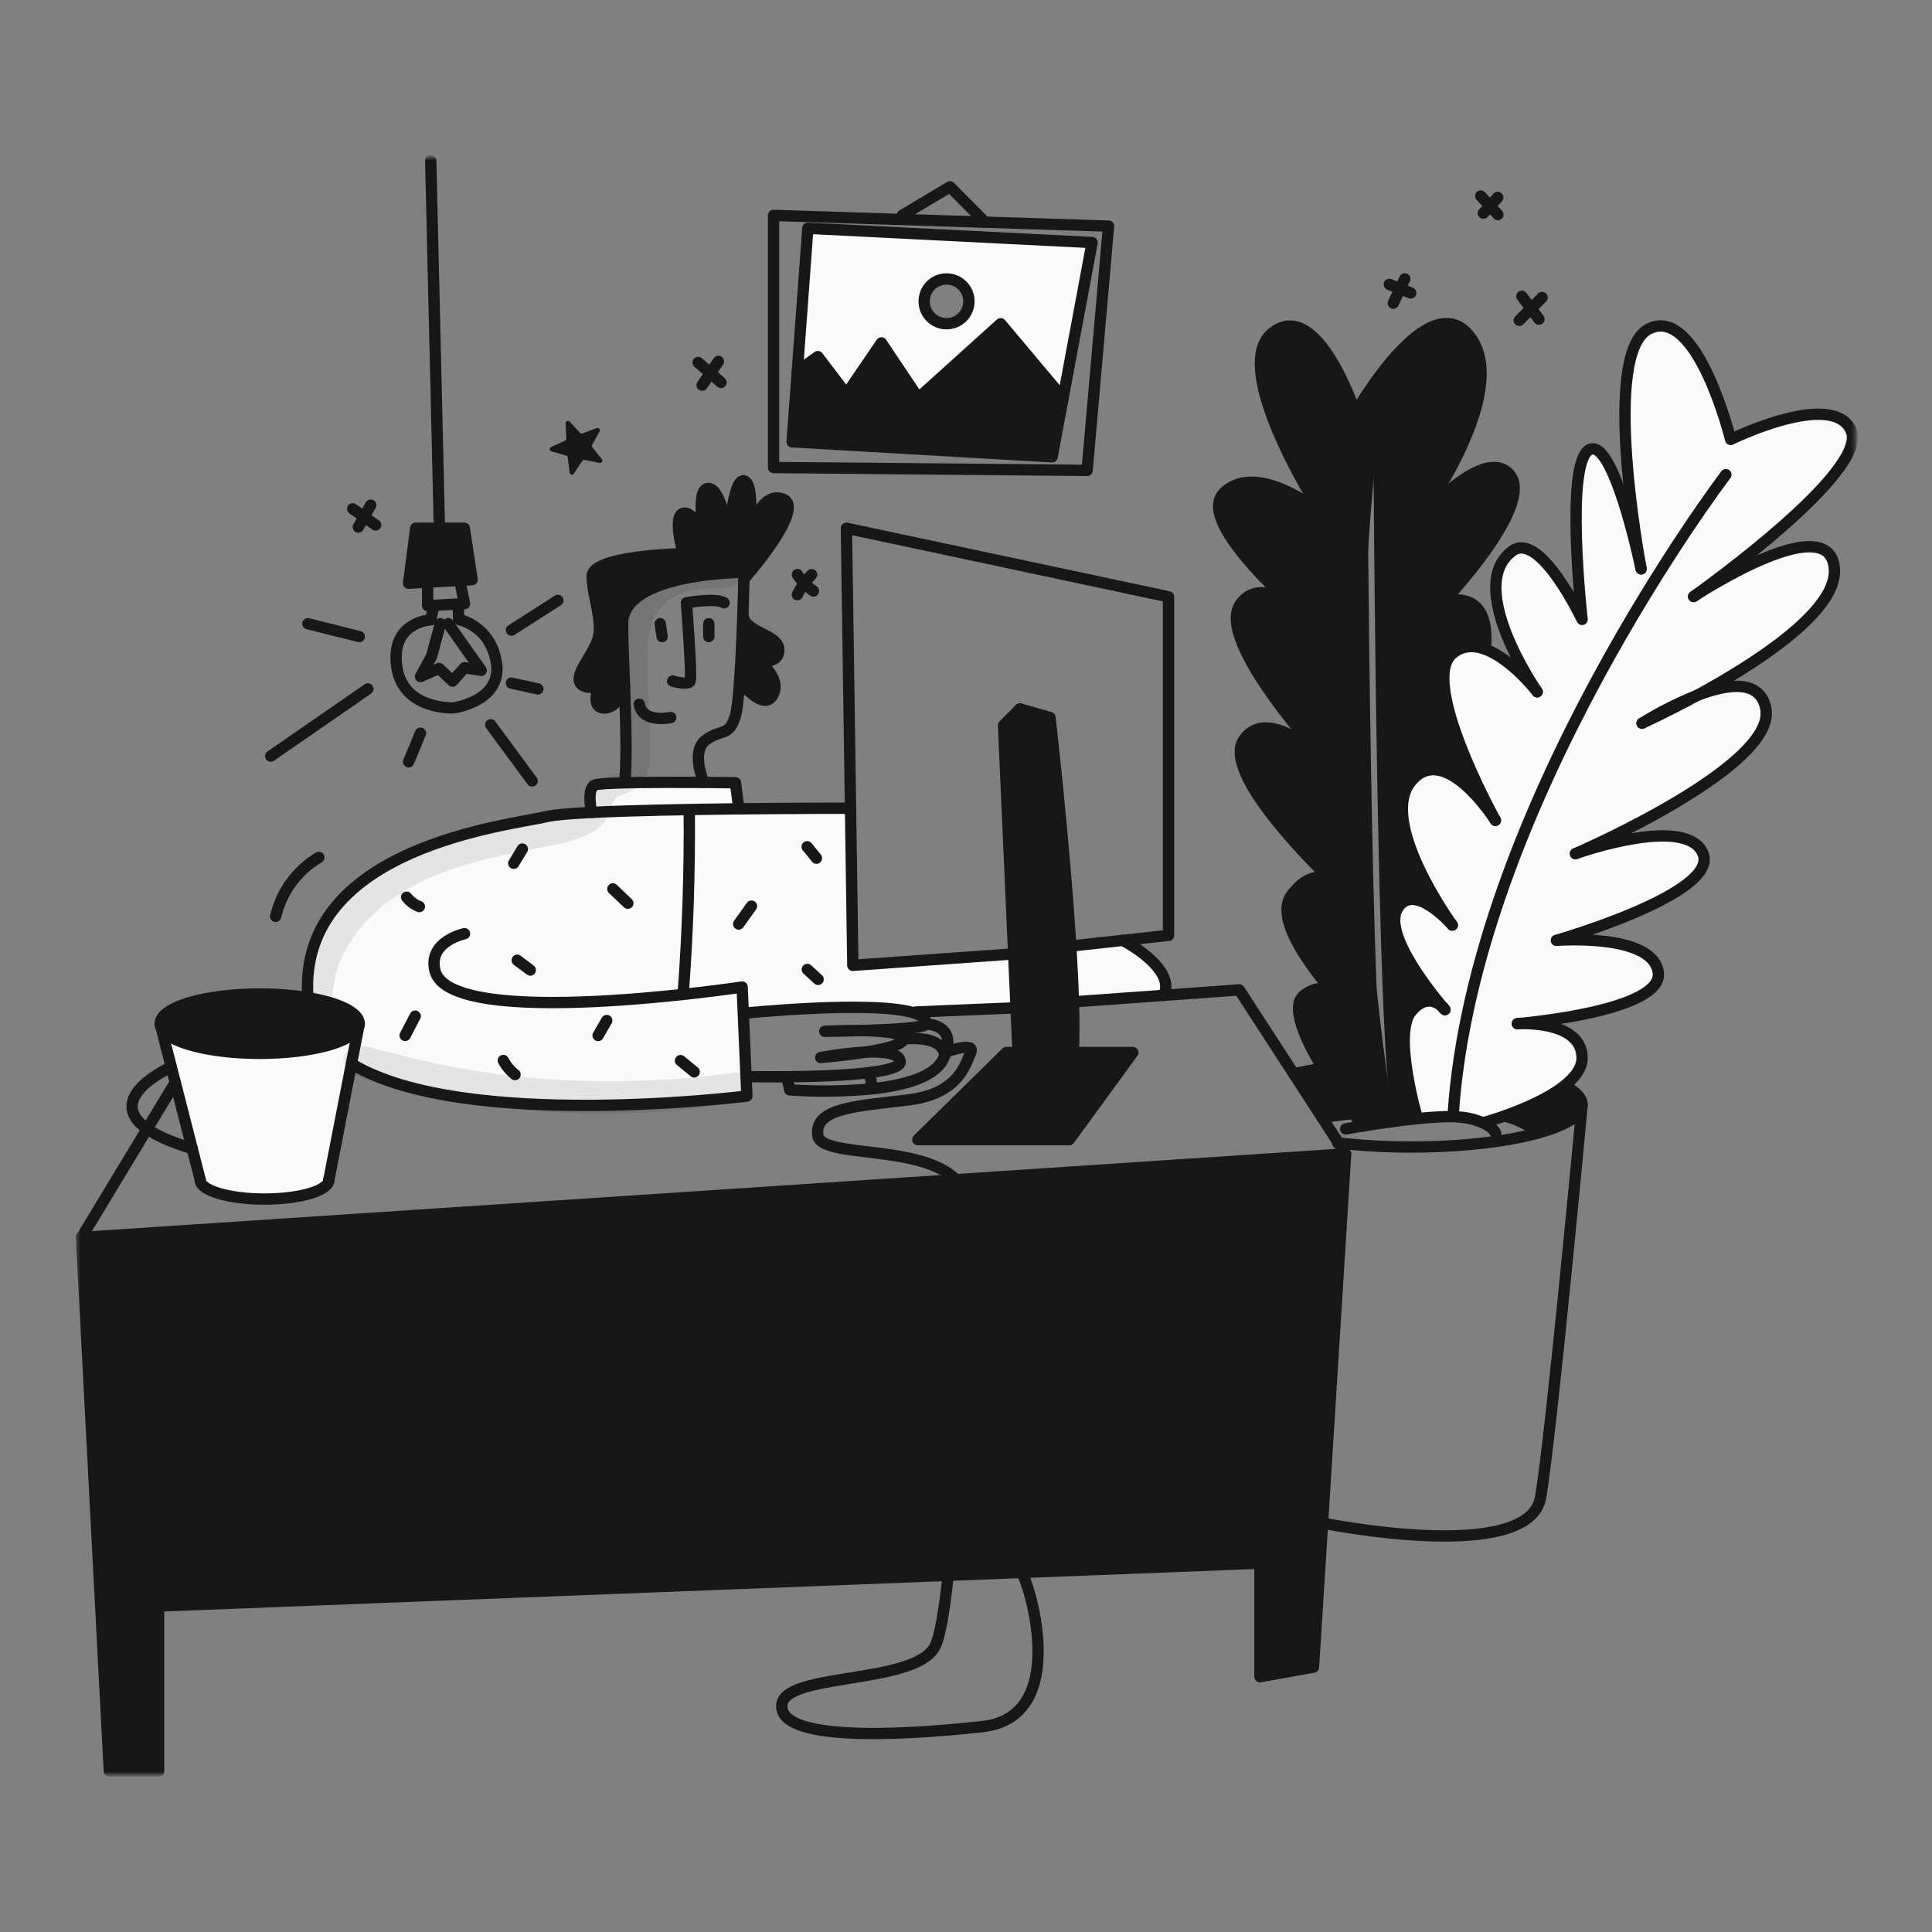 <svg width="512" height="512" viewBox="0 0 512 512" fill="none" xmlns="http://www.w3.org/2000/svg">
<rect x="0" y="0" width="512" height="512" fill="#808080" stroke="none"/>
<mask id="mask0_760_3110" style="mask-type:luminance" maskUnits="userSpaceOnUse" x="20" y="41" width="472" height="430">
<path d="M491.733 41.6H20.267V470.4H491.733V41.6Z" fill="white"/>
</mask>
<g mask="url(#mask0_760_3110)">
<path fill-rule="evenodd" clip-rule="evenodd" d="M353.654 234.087C353.879 234.307 354.035 234.452 354.11 234.516C353.969 234.362 353.816 234.219 353.654 234.087ZM341.875 159.811C346.626 164.208 350.45 167.297 350.617 167.431C348.031 164.537 345.094 161.978 341.875 159.811ZM324.375 130.588C318.487 136.31 332.125 150.79 341.864 159.8C337.354 156.92 332.107 155.349 328.703 160.118C321.849 169.712 350.621 200.893 352.075 202.458C351.014 201.384 336.239 186.711 329.675 195.952C323.379 204.811 349.593 230.237 353.636 234.077C352.151 232.827 347.641 230.113 342.294 237.187C337.74 243.201 347.023 255.727 353.149 262.836C351.116 261.704 348.531 261.447 345.576 263.763C341.945 266.611 345.753 275.16 350.515 283.049C353.295 287.645 356.389 292.016 358.522 294.906C360.045 296.971 361.08 298.286 361.171 298.392C363.081 298.087 365.449 297.722 368.009 297.368C370.466 297.025 373.088 296.692 375.636 296.435C375.507 296 369.093 274.007 373.967 268.07C377.893 263.281 381.256 265.818 382.457 267.035C379.776 263.887 366.438 247.691 370.305 240.869C374.483 233.498 384.345 244.557 384.854 245.136C384.189 244.216 365.167 217.722 373.967 207.056C382.768 196.389 395.833 216.672 396.288 217.379C395.73 216.377 376.101 180.704 384.875 173.237C387.534 170.975 390.613 170.964 393.621 172.064C395.321 154.849 382.418 159.611 382.418 159.611C382.418 159.611 406.9 133.869 400.084 125.792C393.375 117.838 376.385 137.302 375.87 137.891C376.485 137.049 400.446 104.147 389.737 89.453C378.881 74.561 359.201 109.387 359.201 109.387C359.201 109.387 349.104 78.852 337.246 88.189C325.517 97.421 349.558 135.015 350.107 135.873L350.113 135.881C349.707 135.553 333.099 122.11 324.375 130.588ZM357.927 268.059C357.821 267.84 356.051 264.45 353.149 262.836C355.729 265.844 357.751 267.882 357.927 268.059ZM363.982 120.966C363.98 120.524 363.62 120.168 363.178 120.17C362.736 120.172 362.38 120.532 362.382 120.975L363.182 120.97C362.382 120.975 362.382 120.975 362.382 120.976V120.982V121.004L362.383 121.091L362.385 121.437C362.387 121.742 362.389 122.194 362.393 122.785C362.401 123.967 362.412 125.702 362.428 127.914C362.46 132.337 362.51 138.668 362.583 146.3C362.727 161.564 362.962 182.032 363.319 202.843C363.676 223.654 364.156 244.814 364.793 261.461C365.111 269.784 365.469 276.986 365.871 282.455C366.072 285.188 366.284 287.497 366.509 289.3C366.731 291.078 366.973 292.434 367.252 293.216C367.401 293.632 367.859 293.849 368.275 293.7C368.691 293.551 368.908 293.094 368.759 292.678C368.547 292.083 368.321 290.891 368.097 289.102C367.877 287.337 367.667 285.059 367.467 282.337C367.067 276.896 366.71 269.716 366.392 261.4C365.756 244.77 365.276 223.623 364.919 202.816C364.562 182.01 364.327 161.547 364.183 146.286C364.11 138.655 364.06 132.324 364.028 127.902C364.012 125.691 364.001 123.957 363.993 122.775C363.989 122.185 363.987 121.732 363.985 121.427L363.983 121.082L363.982 120.995V120.973V120.967C363.982 120.966 363.982 120.966 363.182 120.97L363.982 120.966Z" fill="#171717"/>
<path d="M415.261 288.113C417.835 289.524 419.267 291.09 419.267 292.736C419.267 292.827 419.261 292.919 419.251 293.01C418.984 295.831 414.526 298.389 407.372 300.325C405.635 298.341 402.808 296.919 399.318 295.922L399.189 295.557C403.716 293.927 409.969 291.304 414.292 287.979L415.261 288.113Z" fill="#171717"/>
<path d="M382.617 267.219C382.761 267.391 382.858 267.509 382.901 267.552C382.863 267.504 382.766 267.38 382.617 267.219ZM435.173 191.656C435.447 191.532 441.705 188.679 449.75 184.287C457.831 181.198 466.535 179.927 467.973 187.875C470.708 203.036 419.106 225.539 417.534 226.222C418.715 225.803 447.116 215.86 451.316 226.238C455.606 236.84 412.451 249.207 412.451 249.207C412.451 249.207 437.94 247.185 439.453 257.659C440.933 267.891 403.87 271.142 402.164 271.286C403.253 271.227 419.026 270.503 419.267 280.199C419.337 283.058 417.277 285.686 414.29 287.981C409.967 291.306 403.714 293.929 399.188 295.559C395.847 296.766 393.444 297.425 393.444 297.425L393.31 297.699C391.274 296.777 389.093 296.216 386.864 296.041C384.182 295.762 380.026 295.999 375.634 296.444C375.505 296.009 369.091 274.016 373.966 268.079C377.892 263.29 381.254 265.827 382.455 267.044C379.774 263.897 366.436 247.7 370.303 240.878C374.481 233.504 384.343 244.563 384.853 245.145C384.188 244.222 365.16 217.724 373.966 207.065C382.772 196.406 395.833 216.681 396.286 217.388C395.729 216.386 376.1 180.712 384.873 173.246C387.533 170.983 390.612 170.972 393.62 172.073C400.553 174.604 407.124 183.024 407.365 183.33C406.919 182.686 388.063 155.244 400.838 145.993C408.158 140.689 419.265 164.162 419.265 164.162C419.265 164.162 414.653 123.024 421.121 119.238C427.438 115.547 434.555 149.087 434.898 150.723C434.491 148.567 424.311 93.624 436.931 87.188C449.802 80.624 458.635 116.465 458.635 116.465C458.635 116.465 485.888 103.089 490.587 114.191C495.14 124.954 451.6 156.111 448.922 158.022C451.282 156.475 485.412 134.473 486.141 151.04C486.634 162.184 464.984 175.988 449.748 184.295C444.682 186.313 439.805 188.776 435.173 191.656Z" fill="white" fill-opacity="0.96"/>
<path d="M342.845 284.579C345.135 284.037 347.65 283.56 350.353 283.153L350.513 283.056C353.291 287.652 356.385 292.023 358.52 294.914L358.214 295.139C353.446 295.659 350.352 296.147 350.352 296.147L342.845 284.579Z" fill="#171717"/>
<path d="M350.616 167.431C350.45 167.297 346.626 164.208 341.874 159.811C345.093 161.977 348.03 164.537 350.616 167.431Z" fill="#171717"/>
<path d="M308.452 263.771L284.577 265.498L284.475 265.503C284.335 260.929 284.088 255.914 283.766 250.718L297.565 249.206C297.565 249.206 311.756 256.488 308.452 263.771Z" fill="white" fill-opacity="0.96"/>
<path d="M270.654 416.716H270.601C270.619 416.711 270.637 416.711 270.654 416.716Z" fill="#171717"/>
<path d="M300.21 278.921L283.365 302.014H243.233L266.707 278.921H269.267L269.787 278.899L269.267 267.08L268.634 252.786L265.947 192.228L270.302 187.873L278.255 190.147C278.255 190.147 282.057 223.043 283.768 250.716C284.088 255.913 284.337 260.927 284.476 265.502C284.621 270.634 284.627 275.214 284.439 278.888L285.163 278.92L300.21 278.921Z" fill="#171717"/>
<path d="M348.096 441.799L333.9 444.351V414.255L270.655 416.716C270.638 416.711 270.619 416.711 270.602 416.716L251.284 417.472C254.475 388.54 256.417 336.471 256.61 321.133C256.658 317.475 255.413 314.719 253.338 312.627L356.612 305.8L350.487 403.614L348.096 441.799Z" fill="#171717"/>
<path d="M256.609 321.133C256.416 336.471 254.476 388.54 251.284 417.473L42.033 425.614V469.338H28.966L21.59 327.944L253.338 312.627C255.413 314.721 256.657 317.475 256.609 321.133Z" fill="#171717"/>
<path d="M289.419 64.275L281.729 105.479L265.19 85.791L243.363 105.479L233.581 90.87L224.308 104.47L216.735 94.501L211.295 98.399L214.084 60.494L289.419 64.275ZM256.775 79.86C256.775 78.687 256.428 77.54 255.776 76.564C255.124 75.588 254.198 74.829 253.114 74.379C252.03 73.93 250.837 73.812 249.687 74.041C248.536 74.27 247.479 74.835 246.65 75.665C245.82 76.494 245.255 77.551 245.026 78.702C244.797 79.853 244.914 81.045 245.363 82.129C245.812 83.213 246.573 84.139 247.548 84.791C248.524 85.443 249.67 85.791 250.844 85.791C251.622 85.791 252.394 85.638 253.114 85.34C253.834 85.042 254.487 84.605 255.038 84.054C255.589 83.504 256.026 82.85 256.324 82.13C256.622 81.41 256.775 80.639 256.775 79.86Z" fill="white" fill-opacity="0.96"/>
<path d="M243.363 105.478L265.19 85.79L281.73 105.478L278.818 121.063L209.92 117.083L211.298 98.399L216.736 94.5L224.309 104.47L233.581 90.87L243.363 105.478Z" fill="#171717"/>
<path d="M200.454 174.838C200.765 175.047 207.212 179.407 204.873 184.095C202.476 188.889 196.014 180.496 196.014 180.496H196.009C196.4 175.074 196.684 168.354 196.872 162.766C197.076 167.807 206.391 167.939 206.391 172.232C206.391 176.404 200.765 174.924 200.454 174.838Z" fill="#171717"/>
<path d="M156.789 215.295C167.236 214.775 182.381 214.495 195.788 214.346C211.842 214.174 225.397 214.186 225.397 214.186L226.009 255.829L268.633 252.789L269.266 267.082L242.66 268.197L242.537 268.546C232.165 264.964 197.178 268.514 197.178 268.514L196.979 268.525L197.708 285.305L197.934 290.47C197.934 290.47 123.078 299.863 93.426 282.064L93.115 282.004L95.025 272.201C95.14 271.911 95.2 271.602 95.201 271.289C95.201 268.324 89.693 265.739 81.558 264.398L81.59 264.205C78.812 224.331 135.601 218.667 144.937 216.394C146.793 215.944 151.089 215.585 156.789 215.295Z" fill="white" fill-opacity="0.96"/>
<path d="M159.932 178.709C159.91 178.747 159.884 178.811 159.846 178.892C159.884 178.811 159.916 178.747 159.932 178.709ZM159.772 179.042C159.185 180.152 157.246 183.263 154.526 181.697C151.244 179.803 156.543 174.628 158.313 169.834C160.083 165.039 157.053 158.474 156.926 152.796C156.8 147.118 181.092 146.741 181.092 146.741C181.092 146.741 178.126 136.771 181.092 136.015C183.966 135.281 186.669 142.976 186.83 143.437C186.712 142.826 184.143 129.451 187.715 129.451C191.378 129.451 193.142 142.826 193.142 142.826C193.142 142.826 194.15 126.802 197.181 127.434C200.125 128.051 198.538 142.021 198.446 142.794C198.591 142.101 201.149 130.02 207.403 132.229C213.838 134.504 197.181 153.429 197.181 153.429H197.143C197.17 152.309 197.181 151.665 197.181 151.665C197.181 151.665 164.998 151.665 165.003 165.292C165.009 169.079 165.27 175.347 165.513 181.992C165.335 182.571 163.534 188.106 159.705 187.592C156.178 187.119 158.994 180.677 159.771 179.041L159.772 179.042Z" fill="#171717"/>
<path d="M195.787 214.347C182.38 214.497 167.235 214.774 156.788 215.297C156.74 215.088 155.447 209.183 157.555 208.067C158.15 207.751 161.282 207.563 165.508 207.456C171.702 207.296 180.235 207.311 186.515 207.354C191.39 207.392 194.902 207.44 194.902 207.44L195.787 214.347Z" fill="white" fill-opacity="0.96"/>
<path d="M123.041 139.989L125.126 153.616L121.834 153.804L113.328 154.281L108.276 154.566L110.169 139.989H123.041Z" fill="#171717"/>
<path d="M95.025 272.201C93.512 276.116 82.357 279.152 68.826 279.152C55.628 279.152 44.694 276.261 42.763 272.485L42.457 271.289C42.457 266.945 54.261 263.422 68.826 263.422C73.09 263.404 77.347 263.731 81.558 264.398C89.693 265.738 95.201 268.323 95.201 271.289L95.025 272.201Z" fill="#171717"/>
<path d="M93.115 282.005L87.142 312.719C87.142 315.507 79.515 317.765 70.109 317.765C60.703 317.765 53.071 315.507 53.071 312.719L50.937 304.374H50.932L46.449 286.858L45.398 282.772L42.763 272.486C44.693 276.262 55.628 279.153 68.826 279.153C82.357 279.153 93.512 276.117 95.025 272.202L93.115 282.005Z" fill="white" fill-opacity="0.96"/>
<path d="M21.59 327.944L28.969 469.338H42.033V425.614L251.284 417.473L270.601 416.717H270.654L333.9 414.255V444.352L348.096 441.799L350.487 403.615L356.612 305.8L253.338 312.628L21.59 327.944Z" stroke="#171717" stroke-width="3" stroke-linecap="round" stroke-linejoin="round"/>
<path d="M269.265 278.921H266.707L243.233 302.014H283.365L300.21 278.921H285.161" stroke="#171717" stroke-width="3" stroke-linecap="round" stroke-linejoin="round"/>
<path d="M270.301 290.467L269.786 278.899L269.266 267.08L268.633 252.786L265.946 192.228L270.301 187.873C270.301 187.873 275.256 276.71 274.655 290.466" stroke="#171717" stroke-width="3" stroke-linecap="round" stroke-linejoin="round"/>
<path d="M270.301 187.875L278.254 190.149C278.254 190.149 282.056 223.046 283.767 250.718C284.087 255.915 284.335 260.929 284.475 265.504C284.62 270.636 284.625 275.216 284.437 278.89C284.266 282.296 283.923 284.923 283.365 286.495" stroke="#171717" stroke-width="3" stroke-linecap="round" stroke-linejoin="round"/>
<path d="M268.633 252.788L226.008 255.828L225.397 214.185L224.308 139.989L309.67 158.159V247.881L297.566 249.206L283.767 250.718H283.762" stroke="#171717" stroke-width="3" stroke-linecap="round" stroke-linejoin="round"/>
<path d="M114.149 42.63L116.417 138.665" stroke="#171717" stroke-width="3" stroke-linecap="round" stroke-linejoin="round"/>
<path d="M121.834 153.804L125.126 153.616L123.041 139.989H110.169L108.276 154.566L113.328 154.281L121.834 153.804Z" stroke="#171717" stroke-width="3" stroke-linecap="round" stroke-linejoin="round"/>
<path d="M113.328 154.281V160.497L114.964 160.411L121.442 160.073L123.105 159.987L121.834 153.803" stroke="#171717" stroke-width="3" stroke-linecap="round" stroke-linejoin="round"/>
<path d="M114.963 160.411L114.148 164.278C114.148 164.278 103.546 164.723 105.122 176.522C106.699 188.32 120.269 187.623 120.455 187.561C120.641 187.5 133.074 185.668 131.562 175.699C130.05 165.729 121.527 164.152 121.527 164.152L121.463 160.495" stroke="#171717" stroke-width="3" stroke-linecap="round" stroke-linejoin="round"/>
<path d="M116.701 165.291L114.4 173.872L111.434 179.293L116.352 177.148L119.951 180.495L123.104 176.961L127.523 177.658L118.781 165.291" stroke="#171717" stroke-width="3" stroke-linecap="round" stroke-linejoin="round"/>
<path d="M93.426 282.064C123.079 299.864 197.934 290.468 197.934 290.468L197.708 285.303L196.979 268.523L196.674 261.572C196.674 261.572 119.276 273.247 115.28 257.282C113.328 249.457 123.105 247.435 123.105 247.435" stroke="#171717" stroke-width="3" stroke-linecap="round" stroke-linejoin="round"/>
<path d="M225.397 214.187C225.397 214.187 211.84 214.176 195.788 214.347C182.381 214.497 167.236 214.774 156.789 215.296C151.089 215.586 146.793 215.945 144.937 216.395C135.601 218.667 78.812 224.331 81.59 264.205" stroke="#171717" stroke-width="3" stroke-linecap="round" stroke-linejoin="round"/>
<path d="M156.789 215.301V215.296C156.741 215.087 155.449 209.181 157.556 208.066C158.151 207.75 161.283 207.562 165.509 207.455C171.703 207.295 180.236 207.31 186.516 207.353C191.391 207.391 194.903 207.439 194.903 207.439L195.787 214.347V214.353" stroke="#171717" stroke-width="3" stroke-linecap="round" stroke-linejoin="round"/>
<path d="M186.516 207.353C186.516 207.353 182.917 199.109 187.084 196.08C191.251 193.05 193.268 195.323 194.903 189.644C195.343 188.121 195.708 184.699 196.009 180.495C196.4 175.073 196.684 168.353 196.872 162.765C197.006 158.786 197.092 155.38 197.139 153.428C197.166 152.308 197.177 151.664 197.177 151.664C197.177 151.664 164.994 151.664 164.999 165.291C165.004 169.077 165.266 175.346 165.508 181.991C165.868 191.961 166.184 202.783 165.503 207.324" stroke="#171717" stroke-width="3" stroke-linecap="round" stroke-linejoin="round"/>
<path d="M200.454 174.838C200.765 174.924 206.391 176.404 206.391 172.232C206.391 167.942 197.076 167.805 196.872 162.766" stroke="#171717" stroke-width="3" stroke-linecap="round" stroke-linejoin="round"/>
<path d="M196.013 180.496C196.013 180.496 202.476 188.889 204.873 184.095C207.211 179.407 200.766 175.047 200.454 174.838C200.451 174.835 200.447 174.833 200.443 174.833" stroke="#171717" stroke-width="3" stroke-linecap="round" stroke-linejoin="round"/>
<path d="M159.771 179.041C158.993 180.676 156.177 187.117 159.701 187.589C163.53 188.104 165.332 182.569 165.509 181.989L165.525 181.941" stroke="#171717" stroke-width="3" stroke-linecap="round" stroke-linejoin="round"/>
<path d="M159.932 178.709C159.91 178.747 159.884 178.811 159.846 178.892" stroke="#171717" stroke-width="3" stroke-linecap="round" stroke-linejoin="round"/>
<path d="M159.846 178.892C159.884 178.811 159.916 178.747 159.932 178.709C159.939 178.7 159.945 178.689 159.948 178.677C159.951 178.675 159.953 178.671 159.954 178.667" stroke="#171717" stroke-width="3" stroke-linecap="round" stroke-linejoin="round"/>
<path d="M159.845 178.892C159.823 178.931 159.803 178.972 159.787 179.015C159.78 179.023 159.775 179.033 159.771 179.042" stroke="#171717" stroke-width="3" stroke-linecap="round" stroke-linejoin="round"/>
<path d="M186.827 143.438C186.667 142.976 183.963 135.281 181.088 136.015C178.123 136.771 181.088 146.741 181.088 146.741C181.088 146.741 156.799 147.114 156.923 152.796C157.046 158.478 160.076 165.04 158.309 169.834C156.542 174.628 151.241 179.803 154.523 181.697C157.243 183.263 159.183 180.15 159.768 179.042" stroke="#171717" stroke-width="3" stroke-linecap="round" stroke-linejoin="round"/>
<path d="M198.443 142.794C198.534 142.021 200.121 128.052 197.177 127.434C194.147 126.802 193.139 142.826 193.139 142.826C193.139 142.826 191.374 129.45 187.711 129.45C184.138 129.45 186.708 142.826 186.827 143.437C186.829 143.444 186.831 143.451 186.832 143.458" stroke="#171717" stroke-width="3" stroke-linecap="round" stroke-linejoin="round"/>
<path d="M197.177 153.428C197.177 153.428 213.834 134.503 207.399 132.229C201.146 130.019 198.587 142.102 198.443 142.794C198.44 142.804 198.438 142.816 198.437 142.826" stroke="#171717" stroke-width="3" stroke-linecap="round" stroke-linejoin="round"/>
<path d="M177.742 190.148C177.742 190.148 170.299 191.789 169.413 186.615" stroke="#171717" stroke-width="3" stroke-linecap="round" stroke-linejoin="round"/>
<path d="M178.251 180.495C178.251 180.495 182.411 181.696 182.917 180.495C183.422 179.294 181.909 159.735 181.909 159.735C181.909 159.735 189.604 158.351 191.878 159.735" stroke="#171717" stroke-width="3" stroke-linecap="round" stroke-linejoin="round"/>
<path d="M187.841 165.291V168.696" stroke="#171717" stroke-width="3" stroke-linecap="round" stroke-linejoin="round"/>
<path d="M174.97 165.291L175.474 168.696" stroke="#171717" stroke-width="3" stroke-linecap="round" stroke-linejoin="round"/>
<path d="M21.59 327.944L38.998 299.172L46.447 286.858" stroke="#171717" stroke-width="3" stroke-linecap="round" stroke-linejoin="round"/>
<path d="M239.035 58.173L205.002 57.084V123.901L288.095 124.657L293.774 59.926L261.039 58.88L239.035 58.173Z" stroke="#171717" stroke-width="3" stroke-linecap="round" stroke-linejoin="round"/>
<path d="M281.73 105.478L289.42 64.275L214.087 60.494L211.298 98.399L209.92 117.083L278.818 121.063L281.73 105.478Z" stroke="#171717" stroke-width="3" stroke-linecap="round" stroke-linejoin="round"/>
<path d="M239.072 57.083L251.75 49.511L261.039 58.874" stroke="#171717" stroke-width="3" stroke-linecap="round" stroke-linejoin="round"/>
<path d="M228.035 273.121C235.683 272.89 245.223 272.408 245.379 271.414C245.578 270.153 244.5 269.22 242.537 268.545C232.165 264.962 197.177 268.512 197.177 268.512" stroke="#171717" stroke-width="3" stroke-linecap="round" stroke-linejoin="round"/>
<path d="M228.035 273.12C223.166 273.056 218.58 273.308 218.58 273.308C218.58 273.308 222.88 273.268 228.035 273.12Z" stroke="#171717" stroke-width="3" stroke-linecap="round" stroke-linejoin="round"/>
<path d="M229.499 278.808C234.619 277.977 239.447 276.802 239.447 275.322C239.447 273.644 233.554 273.183 228.034 273.118" stroke="#171717" stroke-width="3" stroke-linecap="round" stroke-linejoin="round"/>
<path d="M229.488 278.809C225.463 279.036 221.456 279.517 217.492 280.249C217.492 280.249 223.68 279.747 229.488 278.809Z" stroke="#171717" stroke-width="3" stroke-linecap="round" stroke-linejoin="round"/>
<path d="M229.489 278.809H229.499" stroke="#171717" stroke-width="3" stroke-linecap="round" stroke-linejoin="round"/>
<path d="M197.707 285.303C197.707 285.303 202.351 285.4 208.503 285.346C215.394 285.287 224.179 285.035 230.469 284.241C235.366 283.63 238.75 282.686 238.567 281.255C238.283 279.068 234.079 278.627 229.501 278.809" stroke="#171717" stroke-width="3" stroke-linecap="round" stroke-linejoin="round"/>
<path d="M208.504 285.362L209.292 288.829C216.582 289.33 223.9 289.235 231.173 288.545C239.636 287.622 247.825 285.423 250.051 280.5C250.313 279.924 250.54 279.333 250.732 278.73C253.038 271.308 245.38 271.416 245.38 271.416" stroke="#171717" stroke-width="3" stroke-linecap="round" stroke-linejoin="round"/>
<path d="M239.448 275.323C249.67 274.443 250.174 278.921 250.174 278.921C250.174 278.921 250.383 278.846 250.732 278.728C252.593 278.101 258.412 276.315 257.242 278.921C255.855 282.01 254.089 289.835 240.837 291.476C227.586 293.117 215.599 293.498 216.736 300.942C217.669 307.034 243.969 303.151 253.338 312.628C255.413 314.719 256.658 317.475 256.61 321.133C256.417 336.471 254.476 388.54 251.284 417.473C250.281 426.617 249.145 433.449 247.906 436.086C242.732 447.064 204.873 442.709 207.27 453.059C209.668 463.41 255.156 458.085 260.079 457.602C284.642 455.178 272.006 417.335 270.655 416.715C270.638 416.71 270.619 416.71 270.602 416.715" stroke="#171717" stroke-width="3" stroke-linecap="round" stroke-linejoin="round"/>
<path d="M231.162 288.451L230.47 284.241" stroke="#171717" stroke-width="3" stroke-linecap="round" stroke-linejoin="round"/>
<path d="M242.66 268.195L269.266 267.08" stroke="#171717" stroke-width="3" stroke-linecap="round" stroke-linejoin="round"/>
<path d="M356.612 305.8L354.735 302.909L350.354 296.147L342.845 284.579L328.414 262.328L308.453 263.771L284.577 265.498" stroke="#171717" stroke-width="3" stroke-linecap="round" stroke-linejoin="round"/>
<path d="M297.566 249.206C297.566 249.206 311.756 256.488 308.452 263.771" stroke="#171717" stroke-width="3" stroke-linecap="round" stroke-linejoin="round"/>
<path d="M211.298 98.399L216.736 94.5L224.309 104.47L233.581 90.87L243.363 105.478L265.19 85.79L281.73 105.478" stroke="#171717" stroke-width="3" stroke-linecap="round" stroke-linejoin="round"/>
<path d="M250.844 85.791C254.119 85.791 256.775 83.135 256.775 79.859C256.775 76.584 254.119 73.928 250.844 73.928C247.568 73.928 244.913 76.584 244.913 79.859C244.913 83.135 247.568 85.791 250.844 85.791Z" stroke="#171717" stroke-width="3" stroke-linecap="round" stroke-linejoin="round"/>
<path d="M350.487 403.615C350.487 403.615 405.261 414.823 408.29 396.75C411.266 378.955 419.021 295.606 419.262 293.01C419.265 292.988 419.267 292.967 419.267 292.945" stroke="#171717" stroke-width="3" stroke-linecap="round" stroke-linejoin="round"/>
<path d="M415.261 288.113C417.835 289.523 419.267 291.089 419.267 292.736C419.267 292.827 419.261 292.919 419.251 293.009C418.984 295.83 414.526 298.389 407.372 300.325C399.091 302.565 387.191 303.971 373.966 303.971C367.54 303.983 361.119 303.629 354.734 302.909L354.461 302.877" stroke="#171717" stroke-width="3" stroke-linecap="round" stroke-linejoin="round"/>
<path d="M342.845 284.579C345.135 284.037 347.65 283.56 350.353 283.152" stroke="#171717" stroke-width="3" stroke-linecap="round" stroke-linejoin="round"/>
<path d="M385.09 295.642C390.324 213.874 457.377 125.793 457.377 125.793" stroke="#171717" stroke-width="3" stroke-linecap="round" stroke-linejoin="round"/>
<path d="M399.317 295.922C402.808 296.92 405.634 298.34 407.37 300.325" stroke="#171717" stroke-width="3" stroke-linecap="round" stroke-linejoin="round"/>
<path d="M350.353 296.147C350.353 296.147 353.446 295.659 358.215 295.139" stroke="#171717" stroke-width="3" stroke-linecap="round" stroke-linejoin="round"/>
<path d="M402.106 271.289C402.126 271.289 402.146 271.287 402.165 271.284C403.253 271.225 419.026 270.501 419.267 280.197C419.337 283.056 417.278 285.683 414.291 287.979C409.968 291.304 403.715 293.927 399.188 295.557C395.848 296.763 393.445 297.423 393.445 297.423" stroke="#171717" stroke-width="3" stroke-linecap="round" stroke-linejoin="round"/>
<path d="M417.498 226.236C417.498 226.236 417.508 226.231 417.535 226.22C418.715 225.801 447.117 215.859 451.316 226.236C455.606 236.839 412.451 249.206 412.451 249.206C412.451 249.206 437.941 247.184 439.453 257.657C440.933 267.89 403.87 271.14 402.165 271.284" stroke="#171717" stroke-width="3" stroke-linecap="round" stroke-linejoin="round"/>
<path d="M435.163 191.661C435.167 191.66 435.171 191.658 435.173 191.655C439.805 188.773 444.683 186.307 449.75 184.287C457.831 181.198 466.535 179.927 467.973 187.874C470.708 203.035 419.106 225.538 417.534 226.221" stroke="#171717" stroke-width="3" stroke-linecap="round" stroke-linejoin="round"/>
<path d="M448.796 158.099C448.796 158.099 448.838 158.073 448.924 158.014C451.284 156.467 485.414 134.465 486.143 151.031C486.636 162.175 464.986 175.979 449.75 184.287C441.706 188.679 435.447 191.532 435.174 191.655" stroke="#171717" stroke-width="3" stroke-linecap="round" stroke-linejoin="round"/>
<path d="M434.91 150.78C434.906 150.762 434.902 150.744 434.9 150.726V150.716C434.492 148.56 424.313 93.617 436.932 87.182C449.803 80.617 458.636 116.458 458.636 116.458C458.636 116.458 485.89 103.082 490.588 114.184C495.141 124.947 451.602 156.104 448.924 158.015" stroke="#171717" stroke-width="3" stroke-linecap="round" stroke-linejoin="round"/>
<path d="M407.372 183.332C407.371 183.328 407.369 183.324 407.366 183.322C406.921 182.678 388.065 155.236 400.84 145.985C408.16 140.681 419.267 164.154 419.267 164.154C419.267 164.154 414.654 123.016 421.122 119.229C427.44 115.539 434.556 149.079 434.9 150.715" stroke="#171717" stroke-width="3" stroke-linecap="round" stroke-linejoin="round"/>
<path d="M396.298 217.403C396.293 217.397 396.289 217.389 396.287 217.381C395.73 216.379 376.101 180.705 384.874 173.239C387.534 170.976 390.612 170.965 393.62 172.066C400.554 174.597 407.124 183.017 407.365 183.323" stroke="#171717" stroke-width="3" stroke-linecap="round" stroke-linejoin="round"/>
<path d="M384.874 245.168C384.868 245.161 384.863 245.154 384.858 245.146L384.853 245.141C384.188 244.218 365.16 217.72 373.966 207.061C382.772 196.402 395.833 216.677 396.286 217.385" stroke="#171717" stroke-width="3" stroke-linecap="round" stroke-linejoin="round"/>
<path d="M382.453 267.04C379.772 263.893 366.435 247.696 370.301 240.874C374.479 233.5 384.341 244.559 384.851 245.141" stroke="#171717" stroke-width="3" stroke-linecap="round" stroke-linejoin="round"/>
<path d="M382.901 267.552C382.858 267.508 382.761 267.392 382.617 267.219" stroke="#171717" stroke-width="3" stroke-linecap="round" stroke-linejoin="round"/>
<path d="M382.617 267.219C382.766 267.379 382.863 267.503 382.901 267.552C382.912 267.562 382.912 267.568 382.917 267.573L382.922 267.578" stroke="#171717" stroke-width="3" stroke-linecap="round" stroke-linejoin="round"/>
<path d="M382.617 267.219L382.477 267.063C382.472 267.058 382.467 267.047 382.456 267.042" stroke="#171717" stroke-width="3" stroke-linecap="round" stroke-linejoin="round"/>
<path d="M375.635 296.448V296.442C375.506 296.008 369.092 274.014 373.966 268.078C377.892 263.288 381.255 265.825 382.456 267.042" stroke="#171717" stroke-width="3" stroke-linecap="round" stroke-linejoin="round"/>
<path d="M363.182 120.967C363.182 120.967 352.724 203.985 368.008 297.375" stroke="#171717" stroke-width="3" stroke-linecap="round" stroke-linejoin="round"/>
<path d="M375.859 137.908L375.87 137.897V137.892C376.385 137.302 393.374 117.839 400.083 125.793C406.899 133.87 382.418 159.611 382.418 159.611C382.418 159.611 395.321 154.849 393.621 172.064" stroke="#171717" stroke-width="3" stroke-linecap="round" stroke-linejoin="round"/>
<path d="M350.118 135.887L350.113 135.881C349.742 135.302 325.473 97.456 337.246 88.189C349.104 78.852 359.201 109.387 359.201 109.387C359.201 109.387 378.881 74.561 389.737 89.453C400.446 104.147 376.485 137.049 375.87 137.891" stroke="#171717" stroke-width="3" stroke-linecap="round" stroke-linejoin="round"/>
<path d="M341.864 159.8C332.125 150.791 318.487 136.311 324.375 130.588C333.101 122.108 349.715 135.56 350.113 135.882" stroke="#171717" stroke-width="3" stroke-linecap="round" stroke-linejoin="round"/>
<path d="M350.621 167.436L350.616 167.431C350.45 167.297 346.626 164.208 341.874 159.811" stroke="#171717" stroke-width="3" stroke-linecap="round" stroke-linejoin="round"/>
<path d="M341.874 159.811C345.093 161.977 348.03 164.537 350.616 167.431" stroke="#171717" stroke-width="3" stroke-linecap="round" stroke-linejoin="round"/>
<path d="M341.874 159.81C341.874 159.804 341.869 159.804 341.864 159.799" stroke="#171717" stroke-width="3" stroke-linecap="round" stroke-linejoin="round"/>
<path d="M352.075 202.457C350.622 200.891 321.85 169.71 328.703 160.116C332.109 155.348 337.354 156.92 341.864 159.799" stroke="#171717" stroke-width="3" stroke-linecap="round" stroke-linejoin="round"/>
<path d="M352.134 202.515L352.129 202.51L352.107 202.489" stroke="#171717" stroke-width="3" stroke-linecap="round" stroke-linejoin="round"/>
<path d="M352.107 202.489L352.129 202.51" stroke="#171717" stroke-width="3" stroke-linecap="round" stroke-linejoin="round"/>
<path d="M352.107 202.488C352.099 202.475 352.088 202.464 352.075 202.456" stroke="#171717" stroke-width="3" stroke-linecap="round" stroke-linejoin="round"/>
<path d="M353.635 234.076C349.591 230.236 323.378 204.811 329.674 195.952C336.238 186.711 351.013 201.384 352.074 202.458" stroke="#171717" stroke-width="3" stroke-linecap="round" stroke-linejoin="round"/>
<path d="M354.107 234.516C354.032 234.451 353.876 234.306 353.651 234.087" stroke="#171717" stroke-width="3" stroke-linecap="round" stroke-linejoin="round"/>
<path d="M353.653 234.087C353.815 234.219 353.967 234.362 354.109 234.516C354.118 234.528 354.129 234.539 354.141 234.548C354.147 234.553 354.152 234.553 354.152 234.559L354.157 234.564" stroke="#171717" stroke-width="3" stroke-linecap="round" stroke-linejoin="round"/>
<path d="M353.653 234.087C353.648 234.087 353.643 234.082 353.637 234.076" stroke="#171717" stroke-width="3" stroke-linecap="round" stroke-linejoin="round"/>
<path d="M357.936 268.077C357.936 268.077 357.936 268.072 357.925 268.067C357.749 267.89 355.727 265.852 353.147 262.843C347.023 255.726 337.739 243.201 342.293 237.187C347.64 230.113 352.15 232.827 353.636 234.076" stroke="#171717" stroke-width="3" stroke-linecap="round" stroke-linejoin="round"/>
<path d="M361.17 298.404V298.399C361.079 298.292 360.044 296.978 358.521 294.913C356.388 292.023 353.294 287.652 350.514 283.056C345.751 275.167 341.944 266.618 345.575 263.77C348.53 261.454 351.115 261.711 353.148 262.843C356.05 264.457 357.819 267.847 357.926 268.066" stroke="#171717" stroke-width="3" stroke-linecap="round" stroke-linejoin="round"/>
<path d="M95.2 271.289C95.199 271.602 95.139 271.911 95.023 272.201C93.511 276.116 82.356 279.152 68.825 279.152C55.627 279.152 44.693 276.261 42.762 272.485C42.563 272.118 42.458 271.707 42.456 271.289C42.456 266.945 54.26 263.422 68.825 263.422C73.088 263.404 77.346 263.731 81.557 264.398C89.693 265.739 95.2 268.324 95.2 271.289Z" stroke="#171717" stroke-width="3" stroke-linecap="round" stroke-linejoin="round"/>
<path d="M87.141 312.718C87.141 315.507 79.514 317.764 70.108 317.764C60.702 317.764 53.07 315.507 53.07 312.718" stroke="#171717" stroke-width="3" stroke-linecap="round" stroke-linejoin="round"/>
<path d="M95.201 271.29L95.025 272.202L93.115 282.005L87.141 312.719" stroke="#171717" stroke-width="3" stroke-linecap="round" stroke-linejoin="round"/>
<path d="M50.935 304.374L53.07 312.719" stroke="#171717" stroke-width="3" stroke-linecap="round" stroke-linejoin="round"/>
<path d="M42.457 271.29L42.763 272.486L45.396 282.772L46.447 286.858L50.93 304.374" stroke="#171717" stroke-width="3" stroke-linecap="round" stroke-linejoin="round"/>
<path d="M45.395 282.774C45.395 282.774 27.145 290.867 38.995 299.174C41.489 300.922 45.313 302.681 50.928 304.376H50.933" stroke="#171717" stroke-width="3" stroke-linecap="round" stroke-linejoin="round"/>
<path d="M356.612 299.171C356.612 299.171 358.409 298.844 361.171 298.399C363.08 298.094 365.45 297.729 368.008 297.375C370.464 297.032 373.087 296.699 375.635 296.442C380.027 295.996 384.183 295.76 386.865 296.039C389.094 296.214 391.275 296.775 393.311 297.697C395.832 298.93 396.363 300.324 396.363 300.324" stroke="#171717" stroke-width="3" stroke-linecap="round" stroke-linejoin="round"/>
<path d="M95.201 168.697L81.59 165.29" stroke="#171717" stroke-width="3" stroke-linecap="round" stroke-linejoin="round"/>
<path d="M97.49 182.577L71.748 200.37" stroke="#171717" stroke-width="3" stroke-linecap="round" stroke-linejoin="round"/>
<path d="M111.434 194.313L108.279 201.884" stroke="#171717" stroke-width="3" stroke-linecap="round" stroke-linejoin="round"/>
<path d="M130.046 192.076L141.024 206.958" stroke="#171717" stroke-width="3" stroke-linecap="round" stroke-linejoin="round"/>
<path d="M135.534 181.027L142.538 182.577" stroke="#171717" stroke-width="3" stroke-linecap="round" stroke-linejoin="round"/>
<path d="M135.534 166.994L147.838 159.121" stroke="#171717" stroke-width="3" stroke-linecap="round" stroke-linejoin="round"/>
<path d="M154.307 122.142L152.047 125.525C151.979 125.627 151.882 125.706 151.767 125.751C151.653 125.796 151.527 125.805 151.409 125.776C151.289 125.748 151.181 125.683 151.099 125.592C151.018 125.5 150.966 125.385 150.951 125.263L150.468 121.224C150.454 121.106 150.405 120.995 150.329 120.905C150.251 120.815 150.149 120.749 150.035 120.717L146.119 119.614C146.001 119.581 145.896 119.512 145.818 119.417C145.74 119.322 145.693 119.206 145.683 119.083C145.674 118.961 145.701 118.838 145.763 118.733C145.825 118.626 145.918 118.542 146.029 118.49L149.722 116.783C149.83 116.734 149.921 116.653 149.982 116.552C150.044 116.45 150.075 116.333 150.07 116.214L149.91 112.149C149.906 112.027 149.939 111.905 150.005 111.802C150.071 111.699 150.167 111.618 150.281 111.571C150.394 111.524 150.519 111.513 150.639 111.539C150.759 111.565 150.868 111.627 150.951 111.717L153.716 114.701C153.797 114.789 153.902 114.85 154.018 114.877C154.133 114.905 154.254 114.898 154.365 114.856L158.181 113.447C158.297 113.405 158.422 113.399 158.541 113.43C158.66 113.461 158.766 113.527 158.846 113.621C158.926 113.714 158.975 113.83 158.987 113.952C158.999 114.074 158.974 114.197 158.914 114.304L156.931 117.856C156.873 117.96 156.847 118.078 156.857 118.197C156.866 118.315 156.91 118.428 156.984 118.521L159.503 121.715C159.579 121.811 159.623 121.929 159.63 122.051C159.637 122.173 159.607 122.294 159.543 122.399C159.479 122.503 159.385 122.585 159.274 122.635C159.162 122.685 159.037 122.698 158.917 122.675L154.926 121.886C154.809 121.863 154.687 121.874 154.577 121.92C154.467 121.966 154.373 122.043 154.307 122.142Z" fill="#171717"/>
<path d="M186.066 102.065L190.382 95.772" stroke="#171717" stroke-width="3" stroke-linecap="round" stroke-linejoin="round"/>
<path d="M191.086 101.352L185.018 96.066" stroke="#171717" stroke-width="3" stroke-linecap="round" stroke-linejoin="round"/>
<path d="M94.966 139.673L98.247 133.867" stroke="#171717" stroke-width="3" stroke-linecap="round" stroke-linejoin="round"/>
<path d="M99.54 139.124L93.478 134.841" stroke="#171717" stroke-width="3" stroke-linecap="round" stroke-linejoin="round"/>
<path d="M211.31 157.592C212.261 155.622 213.541 153.83 215.097 152.292" stroke="#171717" stroke-width="3" stroke-linecap="round" stroke-linejoin="round"/>
<path d="M215.574 156.619C213.892 155.46 212.45 153.988 211.325 152.282" stroke="#171717" stroke-width="3" stroke-linecap="round" stroke-linejoin="round"/>
<path d="M402.609 84.907L408.666 78.85" stroke="#171717" stroke-width="3" stroke-linecap="round" stroke-linejoin="round"/>
<path d="M407.841 84.581L403.307 78.52" stroke="#171717" stroke-width="3" stroke-linecap="round" stroke-linejoin="round"/>
<path d="M369.242 80.34L372.282 73.912" stroke="#171717" stroke-width="3" stroke-linecap="round" stroke-linejoin="round"/>
<path d="M373.869 77.638L368.19 75.368" stroke="#171717" stroke-width="3" stroke-linecap="round" stroke-linejoin="round"/>
<path d="M393.108 56.483L396.903 52.327" stroke="#171717" stroke-width="3" stroke-linecap="round" stroke-linejoin="round"/>
<path d="M396.961 56.868L392.419 51.946" stroke="#171717" stroke-width="3" stroke-linecap="round" stroke-linejoin="round"/>
<path d="M182.66 214.754C182.802 230.79 182.28 246.814 181.094 262.827" stroke="#171717" stroke-width="3" stroke-linecap="round" stroke-linejoin="round"/>
<path d="M216.369 227.427L213.905 224.401" stroke="#171717" stroke-width="3" stroke-linecap="round" stroke-linejoin="round"/>
<path d="M195.76 244.875L199.153 240.132" stroke="#171717" stroke-width="3" stroke-linecap="round" stroke-linejoin="round"/>
<path d="M216.803 259.541L213.947 256.909" stroke="#171717" stroke-width="3" stroke-linecap="round" stroke-linejoin="round"/>
<path d="M166.387 239.361L162.412 235.574" stroke="#171717" stroke-width="3" stroke-linecap="round" stroke-linejoin="round"/>
<path d="M136.142 228.786L138.426 225.008" stroke="#171717" stroke-width="3" stroke-linecap="round" stroke-linejoin="round"/>
<path d="M140.521 257.067L137.067 254.478" stroke="#171717" stroke-width="3" stroke-linecap="round" stroke-linejoin="round"/>
<path d="M111.138 240.253C109.809 239.745 108.643 238.883 107.767 237.76" stroke="#171717" stroke-width="3" stroke-linecap="round" stroke-linejoin="round"/>
<path d="M107.365 274.395L110.031 269.292" stroke="#171717" stroke-width="3" stroke-linecap="round" stroke-linejoin="round"/>
<path d="M136.493 284.773C135.211 283.755 134.151 282.484 133.381 281.04" stroke="#171717" stroke-width="3" stroke-linecap="round" stroke-linejoin="round"/>
<path d="M158.503 274.415L160.791 270.45" stroke="#171717" stroke-width="3" stroke-linecap="round" stroke-linejoin="round"/>
<path d="M183.974 284.055L180.337 281.076" stroke="#171717" stroke-width="3" stroke-linecap="round" stroke-linejoin="round"/>
<path d="M73.053 242.85C73.812 239.61 75.216 236.556 77.181 233.871C79.146 231.186 81.632 228.924 84.492 227.221" stroke="#171717" stroke-width="3" stroke-linecap="round" stroke-linejoin="round"/>
<g opacity="0.1">
<path d="M195.147 153.044C189.736 151.159 182.237 152.069 176.91 153.984C171.341 155.985 167.036 159.342 165.432 165.248C163.684 171.685 165.295 178.748 165.639 185.27L166.181 195.531C166.305 197.867 167.352 202.541 165.153 204.204C164.231 204.901 162.646 205.107 161.59 205.567C160.42 206.038 159.371 206.764 158.517 207.692C156.679 209.743 156.451 212.986 154.242 214.676C152.19 216.246 149.081 216.367 146.629 216.784C143.176 217.37 139.731 218.022 136.29 218.673C123.821 221.034 110.946 224.029 100.266 231.217C89.639 238.37 81.62 249.012 80.292 261.99C80.071 264.156 82.301 266.016 84.317 266.016C86.678 266.016 88.121 264.163 88.342 261.99C89.39 251.743 96.609 243.117 104.876 237.521C114.783 230.816 126.638 227.983 138.193 225.585C143.94 224.392 150.114 223.718 155.515 221.318C157.734 220.331 159.734 218.842 160.902 216.667C161.416 215.59 161.838 214.473 162.163 213.326C162.819 211.377 163.465 211.113 165.321 210.484C170.81 208.622 172.554 204.564 172.41 198.992C172.238 192.362 171.785 185.747 171.753 179.113C171.721 172.51 170.606 165.993 175.395 160.693C177.716 158.126 181.031 156.952 184.352 156.351C187.922 155.705 191.671 156.138 195.141 155.116C195.363 155.048 195.557 154.91 195.694 154.724C195.832 154.537 195.906 154.312 195.906 154.08C195.906 153.848 195.832 153.622 195.694 153.435C195.557 153.249 195.363 153.112 195.141 153.043L195.147 153.044Z" fill="#171717"/>
</g>
<g opacity="0.1">
<path d="M91.419 281.831C92.165 282.808 92.489 283.691 93.526 284.481C94.352 285.07 95.267 285.522 96.237 285.822C98.404 286.593 100.657 287.221 102.881 287.803C107.031 288.89 111.213 289.85 115.426 290.683C124.389 292.464 133.449 293.717 142.558 294.437C160.547 295.903 178.65 295.038 196.416 291.864C198.518 291.484 199.662 288.951 199.157 287.035C198.557 284.76 196.42 284.013 194.329 284.294C177.34 286.622 160.151 287.137 143.052 285.831C134.553 285.153 126.101 283.968 117.742 282.281C113.535 281.433 109.358 280.454 105.205 279.372C103.289 278.872 101.371 278.378 99.451 277.889C98.463 277.578 97.447 277.368 96.416 277.264C95.014 277.201 94.161 277.753 92.913 278.161C91.55 278.606 90.379 280.475 91.42 281.833L91.419 281.831Z" fill="#171717"/>
</g>
</g>
</svg>
